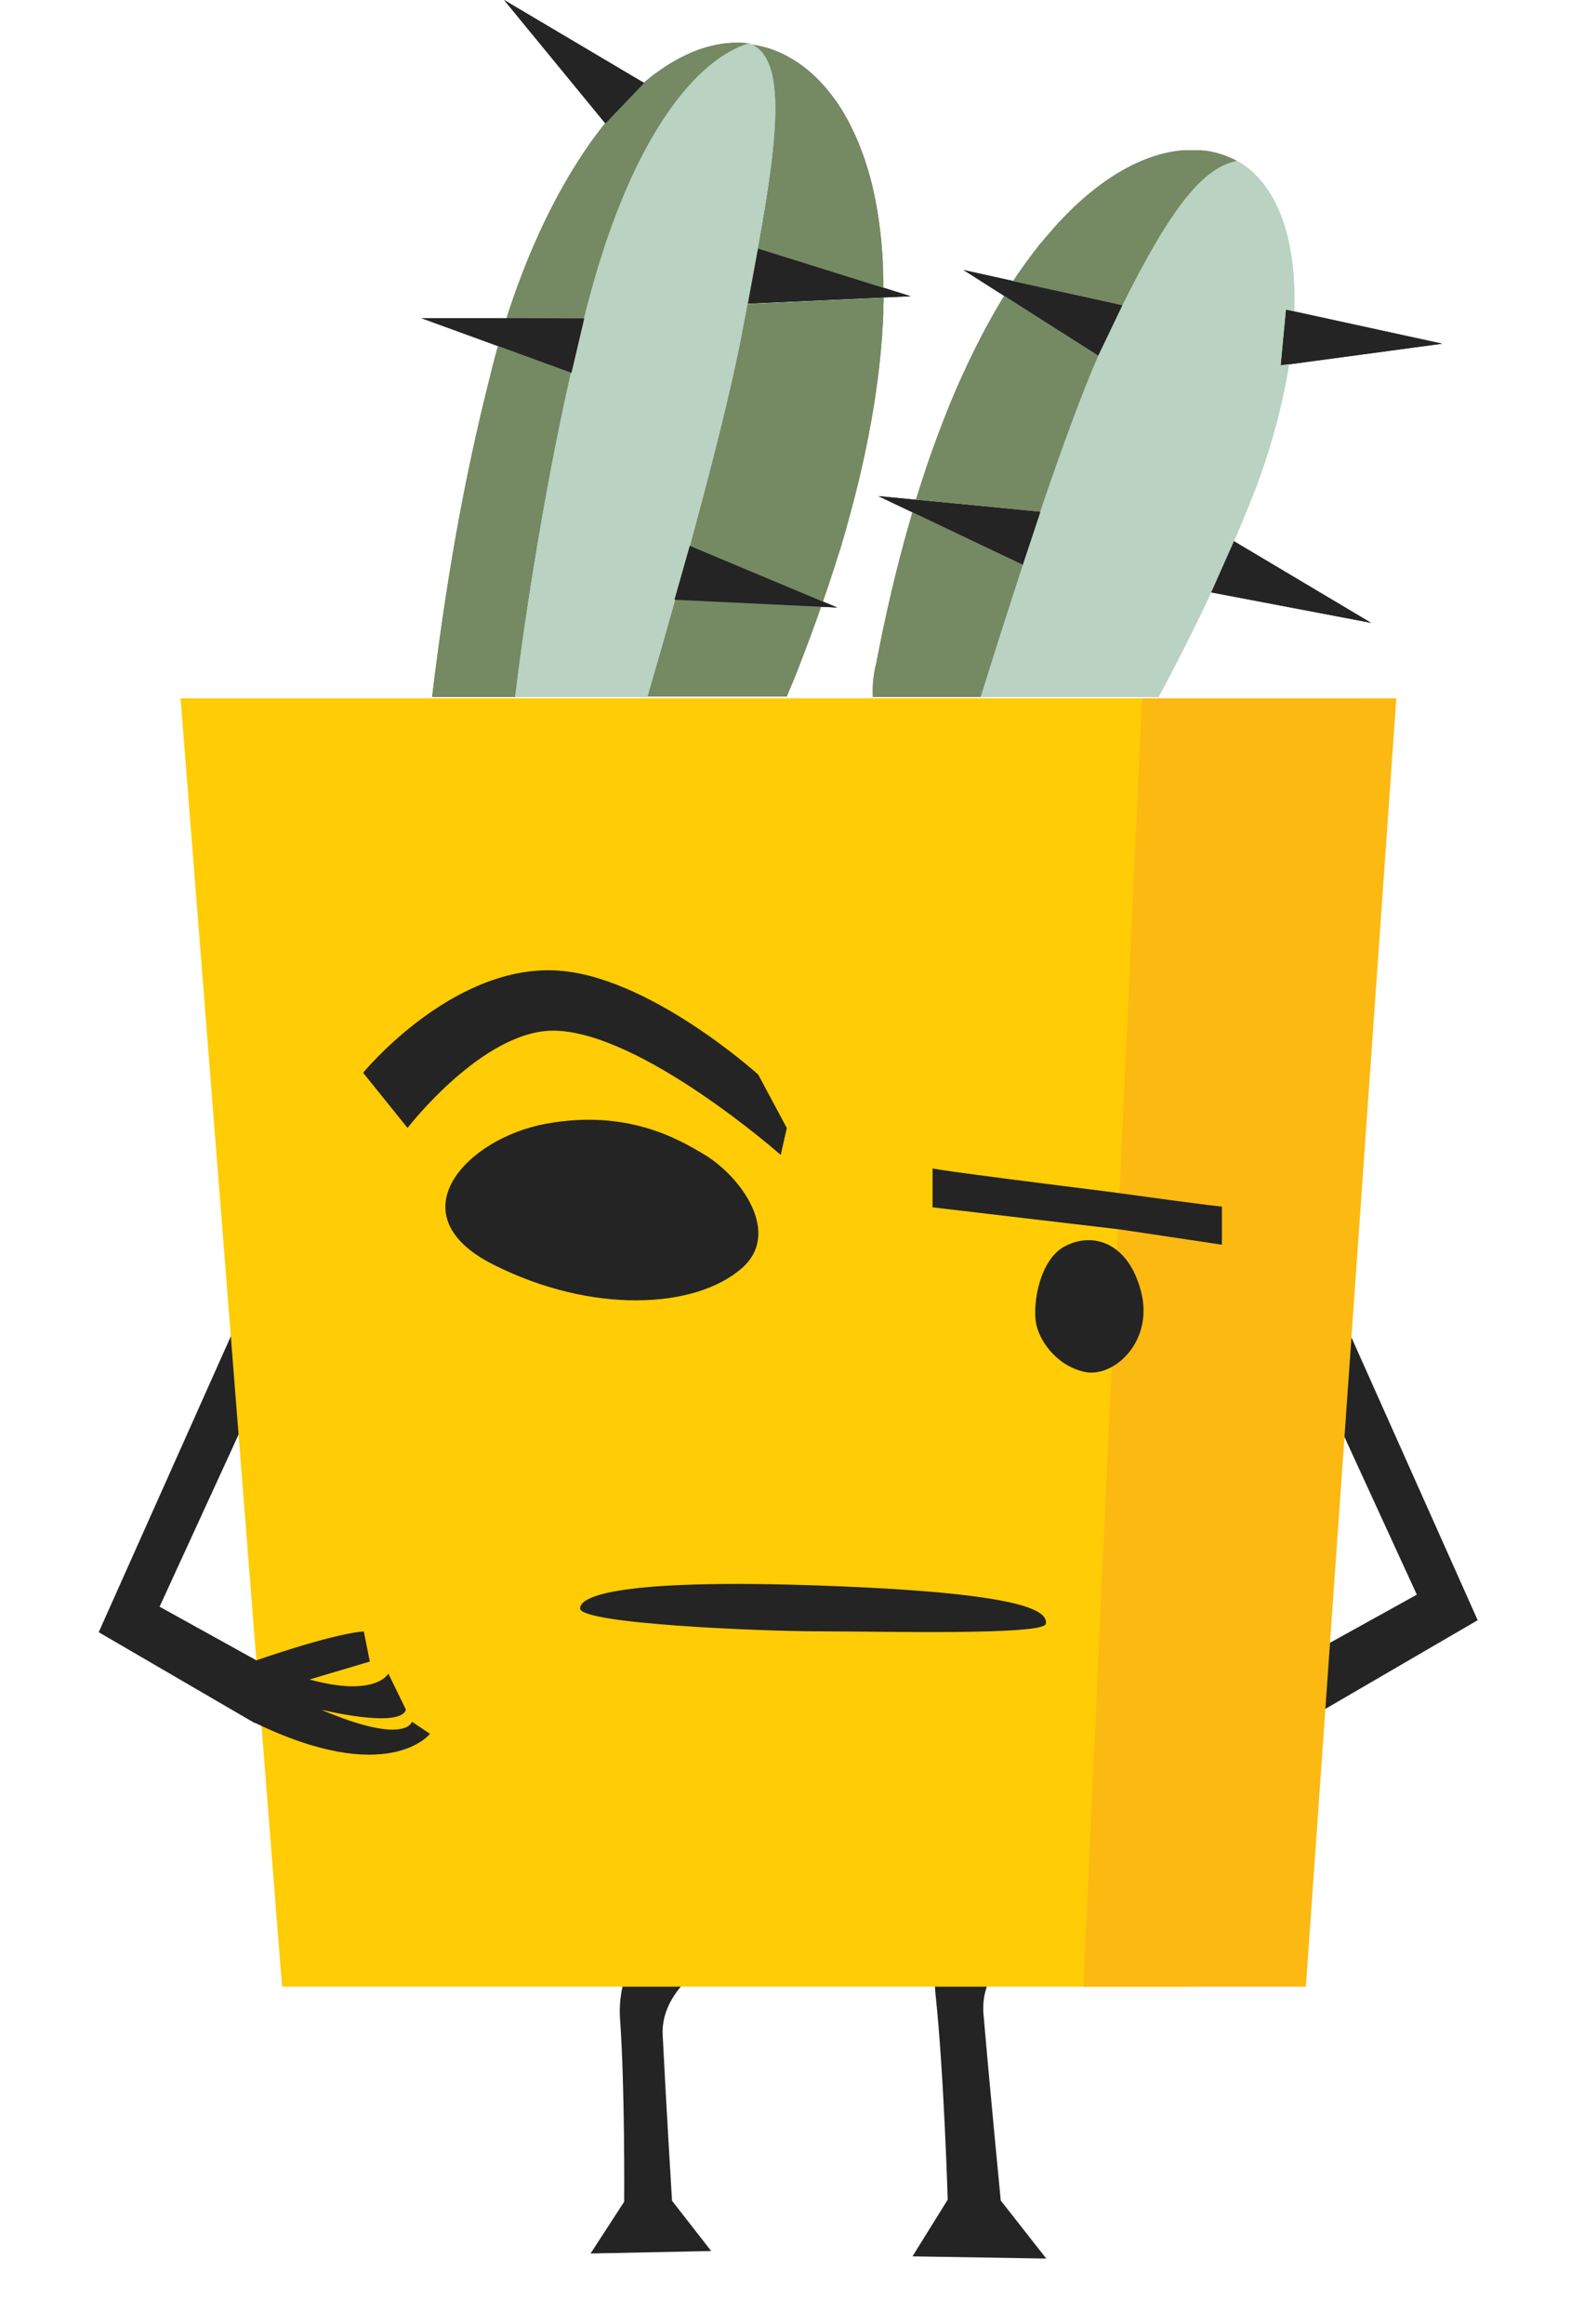 <svg xmlns="http://www.w3.org/2000/svg" width="90" height="132" viewBox="0 0 90 132" fill="none">
  <path d="M59.765 109.21C59.765 109.21 55.594 111.041 55.88 114.401C56.231 118.515 56.861 124.999 56.861 124.999L59.448 128.295L51.847 128.169L53.847 124.949C53.847 124.949 53.634 117.767 53.159 113.328C52.628 108.371 57.124 106.147 57.124 106.147L59.765 109.21Z" fill="#242424"/>
  <path d="M41.33 110.826C41.33 110.826 37.506 112.599 37.652 115.587C37.831 119.247 38.183 125.011 38.183 125.011L40.408 127.867L33.554 128.008L35.465 125.067C35.465 125.067 35.513 118.666 35.232 114.72C34.919 110.315 39.049 108.18 39.049 108.18L41.33 110.826Z" fill="#242424"/>
  <path d="M73.404 68.394L83.959 92.033L75.094 97.195L73.687 94.357L80.501 90.583L72.189 72.472L73.404 68.394Z" fill="#242424"/>
  <path d="M16.164 69.078L5.609 92.716L14.474 97.879L15.881 95.041L9.068 91.267L17.38 73.156L16.164 69.078Z" fill="#242424"/>
  <path d="M77.285 39.668H10.259L16.026 112.85H67.751L77.285 39.668Z" fill="#FFCC05"/>
  <path d="M79.337 39.669H64.89L61.555 112.85H74.197L79.337 39.669Z" fill="#FCB912"/>
  <path d="M23.155 64.071C23.155 64.071 27.454 58.492 31.489 58.546C36.429 58.612 44.36 65.604 44.36 65.604L44.705 64.074L43.078 61.038C43.078 61.038 36.76 55.317 31.476 55.12C25.577 54.9 20.632 60.937 20.632 60.937L23.155 64.071Z" fill="#242424"/>
  <path d="M52.986 68.581L63.637 69.837L69.427 70.704L69.427 68.537C69.427 68.537 69.427 68.581 62.81 67.67C52.986 66.448 52.986 66.37 52.986 66.37L52.986 68.581Z" fill="#242424"/>
  <path d="M32.961 91.366C32.961 92.233 43.141 92.666 46.607 92.666C50.073 92.667 59.346 92.904 59.426 92.233C59.506 91.562 58.563 90.489 46.607 90.066C36.146 89.697 32.961 90.5 32.961 91.366Z" fill="#242424"/>
  <path d="M58.863 75.145C58.672 73.996 59.081 71.561 60.483 70.805C62.09 69.939 64.131 70.577 64.841 73.402C65.552 76.227 63.26 78.31 61.595 77.923C59.93 77.536 59.015 76.049 58.863 75.145Z" fill="#242424"/>
  <path d="M40.027 65.588C42.075 66.816 44.451 70.046 42.135 72.052C39.481 74.352 33.637 74.659 28.032 71.836C22.427 69.013 26.493 64.659 31.022 63.833C35.55 63.008 38.443 64.631 40.027 65.588Z" fill="#242424"/>
  <path d="M14.363 94.383L14.363 97.803C22.039 101.565 24.433 98.487 24.433 98.487L23.407 97.803C23.407 97.803 23.065 99.171 18.243 97.115C18.243 97.115 22.723 98.217 23.064 97.115L22.066 95.067C22.066 95.067 21.355 96.435 17.587 95.401L21.013 94.383L20.671 92.674C20.671 92.674 19.303 92.674 14.363 94.383Z" fill="#242424"/>
  <path d="M32.44 21.173L32.474 21.184L33.202 18.083H33.181L28.773 18.076H28.771L23.938 18.072L28.294 19.66H28.296L32.44 21.173Z" fill="#242424"/>
  <path d="M62.411 20.214L62.421 20.194L63.79 17.342L63.781 17.339L57.592 15.968L54.745 15.338L57.058 16.81L62.411 20.214Z" fill="#242424"/>
  <path d="M58.105 32.087L58.112 32.091L59.13 29.072L59.114 29.07L52.047 28.388H52.045L49.909 28.182L51.833 29.097L58.105 32.087Z" fill="#242424"/>
  <path d="M72.764 20.76L73.245 20.696L81.943 19.523L73.537 17.691L73.065 17.588L72.764 20.76Z" fill="#242424"/>
  <path d="M68.878 33.469L68.8 33.647L77.9 35.379L70.106 30.74L70.092 30.733L68.878 33.469Z" fill="#242424"/>
  <path d="M39.203 31.007L39.189 31L38.317 34.067L38.356 34.069L46.653 34.467H46.655L47.57 34.51L46.758 34.17L39.203 31.007Z" fill="#242424"/>
  <path d="M43.068 14.115L42.486 17.248L50.187 16.899L51.741 16.828L50.19 16.342L43.068 14.115Z" fill="#242424"/>
  <path d="M34.402 7.021L36.609 4.721L36.586 4.707L36.581 4.705L28.641 0L34.384 6.998V7.001L34.402 7.021Z" fill="#242424"/>
  <path d="M45.118 38.587L45.289 38.158C45.378 37.93 45.467 37.702 45.553 37.474L45.715 37.052L45.969 36.381L46.119 35.97C46.201 35.742 46.284 35.514 46.361 35.306C46.409 35.172 46.457 35.039 46.503 34.907L46.66 34.451L38.361 34.051C37.825 35.957 37.289 37.828 36.782 39.571H44.707C44.75 39.468 44.791 39.363 44.835 39.261L45.118 38.587Z" fill="#758963"/>
  <path d="M42.151 18.978C41.572 22.033 40.442 26.471 39.203 31.007L46.758 34.17C46.792 34.069 46.824 33.971 46.858 33.873L47.087 33.209C47.126 33.093 47.162 32.981 47.199 32.86C47.274 32.632 47.347 32.404 47.427 32.175C47.459 32.077 47.488 31.977 47.518 31.879C47.593 31.651 47.666 31.404 47.746 31.169L47.806 30.973C48.155 29.796 48.464 28.655 48.732 27.55L48.773 27.388C48.825 27.16 48.876 26.95 48.926 26.733L48.987 26.466C49.033 26.263 49.076 26.065 49.12 25.864C49.14 25.764 49.163 25.663 49.184 25.563C49.222 25.373 49.261 25.184 49.298 24.997C49.321 24.89 49.341 24.782 49.362 24.675C49.396 24.495 49.43 24.315 49.462 24.137C49.483 24.027 49.503 23.909 49.521 23.808C49.553 23.633 49.583 23.459 49.61 23.286L49.665 22.959C49.69 22.788 49.718 22.619 49.743 22.451C49.759 22.343 49.775 22.234 49.788 22.124C49.814 21.96 49.837 21.796 49.857 21.631L49.898 21.312C49.918 21.15 49.937 20.988 49.955 20.828L49.989 20.516C50.005 20.358 50.023 20.198 50.037 20.043L50.064 19.74C50.078 19.585 50.092 19.427 50.103 19.283L50.124 18.996C50.124 18.841 50.144 18.686 50.153 18.54L50.167 18.273C50.167 18.115 50.183 17.958 50.19 17.816C50.19 17.739 50.19 17.663 50.19 17.588C50.19 17.424 50.19 17.259 50.201 17.098C50.201 17.056 50.201 17.02 50.201 16.979V16.919L42.5 17.271L43.064 14.115L50.19 16.349C50.19 15.975 50.19 15.61 50.167 15.249V15.067C50.167 14.93 50.151 14.793 50.144 14.658L50.131 14.416C50.131 14.289 50.11 14.163 50.101 14.038C50.101 13.953 50.087 13.867 50.078 13.782C50.078 13.661 50.055 13.554 50.044 13.426L50.017 13.164C50.003 13.052 49.987 12.935 49.973 12.828L49.939 12.564L49.891 12.242L49.85 11.982L49.795 11.674L49.747 11.416C49.729 11.315 49.709 11.217 49.688 11.119L49.633 10.868C49.613 10.772 49.592 10.677 49.569 10.583L49.508 10.336C49.485 10.245 49.462 10.154 49.437 10.063C49.412 9.971 49.394 9.903 49.371 9.835C49.348 9.766 49.323 9.659 49.295 9.572C49.268 9.485 49.248 9.415 49.222 9.344C49.197 9.273 49.17 9.175 49.143 9.093C49.115 9.011 49.09 8.94 49.065 8.865C49.04 8.79 49.008 8.705 48.981 8.637L48.892 8.408C48.864 8.333 48.837 8.26 48.807 8.18C48.778 8.1 48.741 8.023 48.707 7.952L48.625 7.754C48.568 7.628 48.511 7.505 48.451 7.382C48.419 7.315 48.387 7.249 48.353 7.185C48.319 7.122 48.273 7.023 48.232 6.944C48.191 6.864 48.168 6.829 48.139 6.772C48.109 6.715 48.061 6.629 48.02 6.56C47.979 6.492 47.954 6.446 47.919 6.389L47.801 6.193C47.767 6.138 47.73 6.083 47.694 6.029C47.657 5.974 47.614 5.905 47.573 5.844L47.461 5.686C47.42 5.627 47.379 5.568 47.335 5.511C47.292 5.454 47.26 5.41 47.221 5.362L47.091 5.196L46.975 5.054L46.838 4.897C46.799 4.851 46.76 4.808 46.719 4.764L46.58 4.614L46.459 4.491L46.313 4.349L46.19 4.235C46.142 4.189 46.092 4.146 46.042 4.103L45.916 3.995L45.761 3.87L45.638 3.774L45.474 3.655L45.352 3.571C45.295 3.53 45.236 3.493 45.179 3.457L45.063 3.382L44.867 3.27L44.766 3.213C44.668 3.158 44.568 3.108 44.467 3.06C44.326 2.991 44.184 2.932 44.043 2.875L43.97 2.848C43.826 2.793 43.682 2.745 43.538 2.702H43.513C43.208 2.613 42.896 2.55 42.58 2.512C45.188 3.409 43.89 9.809 42.151 18.978Z" fill="#758963"/>
  <path d="M32.44 21.17L28.297 19.66C28.28 19.712 28.265 19.762 28.251 19.815C28.237 19.867 28.23 19.89 28.219 19.927C28.13 20.251 28.041 20.577 27.956 20.908V20.938C26.658 26.001 25.517 31.625 24.55 39.587H29.273C29.444 38.206 29.631 36.78 29.809 35.564C30.38 31.637 31.256 26.368 32.44 21.17Z" fill="#758963"/>
  <path d="M33.181 18.081C33.291 17.652 33.41 17.223 33.517 16.799C35.999 7.58 39.657 3.313 42.573 2.464C40.99 2.275 39.379 2.752 37.797 3.786C37.624 3.897 37.453 4.014 37.282 4.146H37.268C37.04 4.317 36.812 4.502 36.584 4.696L36.606 4.71L34.393 7.021V6.994C34.347 7.046 34.304 7.099 34.261 7.154L34.242 7.176C33.925 7.578 33.613 8.002 33.309 8.447L33.298 8.463C33.152 8.678 33.008 8.897 32.864 9.12L32.821 9.187C32.682 9.415 32.545 9.627 32.408 9.853L32.36 9.933C32.226 10.161 32.091 10.394 31.956 10.631L31.922 10.695C31.646 11.188 31.377 11.701 31.114 12.23L31.084 12.292C30.959 12.545 30.838 12.803 30.717 13.063L30.665 13.173C30.548 13.431 30.436 13.689 30.318 13.953L30.265 14.074C30.151 14.341 30.037 14.61 29.927 14.884C29.914 14.916 29.902 14.948 29.889 14.982C29.661 15.555 29.432 16.146 29.223 16.748L29.188 16.847C29.088 17.136 28.99 17.426 28.892 17.721L28.844 17.866C28.823 17.933 28.803 18.001 28.78 18.07L33.181 18.081Z" fill="#758963"/>
  <path d="M51.833 29.098V29.132C51.78 29.317 51.726 29.504 51.673 29.691C51.639 29.805 51.605 29.919 51.573 30.038C51.52 30.225 51.467 30.414 51.415 30.606C51.383 30.724 51.349 30.834 51.317 30.966C51.267 31.156 51.215 31.35 51.164 31.544L51.068 31.916L50.918 32.507C50.888 32.63 50.856 32.758 50.827 32.883C50.776 33.084 50.728 33.287 50.678 33.492C50.649 33.618 50.621 33.743 50.592 33.869C50.541 34.079 50.493 34.289 50.446 34.503C50.418 34.624 50.391 34.749 50.363 34.873C50.315 35.101 50.267 35.311 50.22 35.535L50.144 35.89L50.001 36.591C49.98 36.689 49.962 36.789 49.941 36.89C49.889 37.148 49.839 37.408 49.788 37.67C49.709 37.966 49.653 38.267 49.622 38.572C49.586 38.908 49.577 39.247 49.594 39.585H55.723C56.449 37.253 57.273 34.658 58.119 32.084L51.833 29.098Z" fill="#758963"/>
  <path d="M59.114 29.068C60.293 25.593 61.462 22.382 62.42 20.194V20.212L57.058 16.805L56.934 17.006C56.893 17.079 56.85 17.15 56.807 17.221L56.608 17.558L56.478 17.787L56.282 18.134C56.241 18.211 56.197 18.289 56.154 18.362C56.088 18.48 56.024 18.59 55.958 18.722C55.917 18.802 55.876 18.882 55.832 18.962L55.638 19.336L55.513 19.58L55.319 19.97C55.28 20.052 55.239 20.135 55.198 20.217C55.134 20.351 55.068 20.486 55.004 20.623L54.89 20.869L54.691 21.298L54.587 21.526C54.518 21.679 54.45 21.832 54.383 21.983C54.354 22.051 54.322 22.122 54.292 22.193C54.221 22.359 54.148 22.528 54.078 22.699L54.023 22.829C53.67 23.689 53.324 24.592 52.985 25.538L52.923 25.709C52.857 25.896 52.791 26.088 52.725 26.279C52.697 26.362 52.667 26.444 52.64 26.528C52.578 26.711 52.517 26.896 52.458 27.08L52.362 27.37C52.302 27.55 52.245 27.735 52.188 27.918C52.154 28.023 52.122 28.125 52.09 28.233C52.074 28.278 52.061 28.326 52.047 28.372L59.114 29.068Z" fill="#758963"/>
  <path d="M63.78 17.337C66.519 11.838 68.344 9.515 70.29 9.15L70.249 9.129C70.188 9.095 70.124 9.063 70.058 9.031L69.829 8.931L69.64 8.853C69.553 8.819 69.462 8.79 69.373 8.762L69.211 8.71C69.063 8.669 68.912 8.632 68.755 8.602C68.663 8.586 68.572 8.57 68.481 8.559H68.39C68.328 8.559 68.264 8.543 68.203 8.539H68.088H67.917H67.63H67.5C67.445 8.539 67.39 8.539 67.335 8.539H67.201L67.037 8.554L66.9 8.573L66.735 8.596L66.594 8.618L66.43 8.65L66.286 8.68L66.119 8.719L65.973 8.755L65.804 8.803L65.658 8.847L65.489 8.904L65.339 8.954L65.168 9.018L65.017 9.075L64.844 9.148L64.693 9.212L64.513 9.296L64.365 9.365L64.171 9.465L63.993 9.556C63.898 9.606 63.805 9.659 63.712 9.714L63.554 9.807L63.379 9.912L63.212 10.019L63.043 10.129L62.872 10.245L62.708 10.359L62.532 10.489L62.37 10.608L62.192 10.747L62.032 10.875L61.852 11.023L61.693 11.156L61.51 11.313L61.353 11.455L61.17 11.623L61.013 11.77L60.828 11.95L60.673 12.103L60.486 12.292C60.435 12.345 60.383 12.397 60.333 12.452L60.143 12.653C60.093 12.707 60.045 12.762 59.995 12.815C59.945 12.867 59.865 12.958 59.801 13.043C59.737 13.127 59.707 13.15 59.662 13.203C59.616 13.255 59.525 13.358 59.459 13.431C59.392 13.504 59.374 13.531 59.333 13.584C59.292 13.636 59.189 13.755 59.105 13.846L59.014 13.96C58.732 14.316 58.452 14.69 58.172 15.083L58.11 15.169L57.882 15.498L57.775 15.655L57.562 15.975L63.78 17.337Z" fill="#758963"/>
  <path d="M73.245 20.685L72.764 20.751L73.065 17.579L73.537 17.682C73.674 13.575 72.59 10.432 70.29 9.141C68.346 9.506 66.525 11.829 63.78 17.328L62.411 20.183C61.453 22.371 60.285 25.581 59.105 29.056H59.121L58.124 32.093C57.277 34.667 56.454 37.262 55.728 39.594H65.829C66.822 37.736 67.883 35.664 68.896 33.476L70.112 30.738C70.435 29.994 70.747 29.244 71.048 28.488C72.068 25.977 72.805 23.359 73.245 20.685Z" fill="#B9D2C1"/>
  <path d="M52.09 28.249C52.074 28.294 52.061 28.34 52.047 28.388C52.061 28.342 52.074 28.294 52.09 28.249Z" fill="#B9D2C1"/>
  <path d="M52.191 27.934C52.248 27.751 52.305 27.567 52.364 27.386C52.303 27.567 52.246 27.758 52.191 27.934Z" fill="#B9D2C1"/>
  <path d="M52.985 25.554C53.323 24.606 53.669 23.703 54.024 22.845C53.671 23.706 53.325 24.609 52.985 25.554Z" fill="#B9D2C1"/>
  <path d="M50.208 35.534C50.256 35.306 50.304 35.092 50.352 34.873C50.304 35.092 50.256 35.311 50.208 35.534Z" fill="#B9D2C1"/>
  <path d="M49.43 10.056C49.455 10.147 49.478 10.239 49.501 10.33C49.478 10.239 49.453 10.147 49.43 10.056Z" fill="#B9D2C1"/>
  <path d="M48.131 6.731C48.161 6.788 48.195 6.845 48.225 6.902C48.193 6.845 48.161 6.788 48.131 6.731Z" fill="#B9D2C1"/>
  <path d="M32.401 9.86C32.538 9.631 32.675 9.403 32.814 9.193C32.675 9.41 32.538 9.631 32.401 9.86Z" fill="#B9D2C1"/>
  <path d="M31.949 10.645C32.083 10.407 32.218 10.175 32.353 9.946C32.218 10.168 32.082 10.4 31.949 10.645Z" fill="#B9D2C1"/>
  <path d="M31.107 12.242C31.37 11.713 31.639 11.199 31.915 10.706C31.639 11.195 31.37 11.708 31.107 12.242Z" fill="#B9D2C1"/>
  <path d="M30.311 13.96C30.425 13.695 30.539 13.438 30.657 13.18C30.541 13.438 30.425 13.695 30.311 13.96Z" fill="#B9D2C1"/>
  <path d="M33.302 8.454C33.606 8.01 33.918 7.587 34.236 7.183C33.918 7.585 33.606 8.009 33.302 8.454Z" fill="#B9D2C1"/>
  <path d="M32.857 9.127C33.001 8.899 33.144 8.685 33.291 8.47C33.144 8.685 33.001 8.904 32.857 9.127Z" fill="#B9D2C1"/>
  <path d="M50.185 17.075C50.185 17.237 50.185 17.401 50.174 17.565C50.178 17.401 50.183 17.237 50.185 17.075Z" fill="#B9D2C1"/>
  <path d="M29.92 14.891C30.032 14.617 30.149 14.348 30.258 14.081C30.144 14.348 30.032 14.617 29.92 14.891Z" fill="#B9D2C1"/>
  <path d="M46.498 34.912C46.55 34.763 46.605 34.613 46.656 34.455L46.498 34.912Z" fill="#B9D2C1"/>
  <path d="M45.549 37.478C45.462 37.707 45.373 37.935 45.284 38.163C45.373 37.93 45.462 37.704 45.549 37.478Z" fill="#B9D2C1"/>
  <path d="M47.413 32.182C47.342 32.411 47.269 32.639 47.185 32.867C47.269 32.634 47.342 32.406 47.413 32.182Z" fill="#B9D2C1"/>
  <path d="M48.974 8.591C49.001 8.669 49.028 8.749 49.058 8.819C49.028 8.758 48.996 8.678 48.974 8.591Z" fill="#B9D2C1"/>
  <path d="M46.357 35.311C46.279 35.539 46.197 35.751 46.115 35.975C46.197 35.745 46.279 35.53 46.357 35.311Z" fill="#B9D2C1"/>
  <path d="M37.268 4.158C37.038 4.329 36.81 4.512 36.584 4.705C36.812 4.514 37.04 4.329 37.268 4.158Z" fill="#B9D2C1"/>
  <path d="M28.293 19.66C28.28 19.71 28.264 19.762 28.25 19.815C28.264 19.762 28.28 19.712 28.296 19.66H28.293Z" fill="#B9D2C1"/>
  <path d="M37.282 4.149C37.453 4.021 37.624 3.9 37.797 3.788C37.624 3.902 37.453 4.028 37.282 4.149Z" fill="#B9D2C1"/>
  <path d="M50.19 16.349C50.19 15.975 50.19 15.61 50.167 15.249C50.181 15.61 50.19 15.975 50.19 16.349Z" fill="#B9D2C1"/>
  <path d="M46.714 4.723C46.755 4.767 46.794 4.81 46.833 4.856C46.792 4.81 46.753 4.767 46.714 4.723Z" fill="#B9D2C1"/>
  <path d="M47.723 31.181C47.653 31.409 47.58 31.653 47.495 31.89C47.58 31.649 47.653 31.409 47.723 31.181Z" fill="#B9D2C1"/>
  <path d="M28.837 17.873C28.817 17.94 28.794 18.008 28.771 18.076C28.796 18.008 28.817 17.946 28.837 17.873Z" fill="#B9D2C1"/>
  <path d="M34.393 6.994L34.263 7.156C34.306 7.101 34.35 7.049 34.395 6.996L34.393 6.994Z" fill="#B9D2C1"/>
  <path d="M50.138 18.528C50.138 18.683 50.119 18.839 50.108 18.985C50.112 18.839 50.122 18.683 50.138 18.528Z" fill="#B9D2C1"/>
  <path d="M49.966 12.822C49.98 12.933 49.995 13.05 50.009 13.157C49.995 13.045 49.98 12.927 49.966 12.822Z" fill="#B9D2C1"/>
  <path d="M50.094 14.031C50.094 14.156 50.114 14.282 50.123 14.409C50.114 14.282 50.103 14.156 50.094 14.031Z" fill="#B9D2C1"/>
  <path d="M49.932 20.837C49.913 20.997 49.895 21.159 49.874 21.321C49.895 21.159 49.909 20.997 49.932 20.837Z" fill="#B9D2C1"/>
  <path d="M49.439 24.146C49.407 24.324 49.373 24.504 49.338 24.684C49.373 24.504 49.407 24.335 49.439 24.146Z" fill="#B9D2C1"/>
  <path d="M48.903 26.743C48.853 26.971 48.803 27.176 48.751 27.398C48.803 27.176 48.853 26.959 48.903 26.743Z" fill="#B9D2C1"/>
  <path d="M49.587 23.295C49.56 23.468 49.53 23.642 49.498 23.817C49.53 23.651 49.56 23.468 49.587 23.295Z" fill="#B9D2C1"/>
  <path d="M48.709 27.559C48.44 28.664 48.131 29.805 47.783 30.982C48.136 29.803 48.444 28.662 48.709 27.559Z" fill="#B9D2C1"/>
  <path d="M28.885 17.718C28.983 17.424 29.081 17.134 29.181 16.844C29.081 17.143 28.983 17.433 28.885 17.718Z" fill="#B9D2C1"/>
  <path d="M50.037 13.419C50.048 13.538 50.062 13.648 50.071 13.775C50.062 13.655 50.048 13.538 50.037 13.419Z" fill="#B9D2C1"/>
  <path d="M50.08 19.281C50.08 19.436 50.055 19.594 50.041 19.738C50.055 19.594 50.069 19.436 50.08 19.281Z" fill="#B9D2C1"/>
  <path d="M50.167 17.794C50.167 17.947 50.153 18.104 50.144 18.25C50.153 18.104 50.16 17.947 50.167 17.794Z" fill="#B9D2C1"/>
  <path d="M38.318 34.065L39.184 31.001H39.198C40.437 26.464 41.567 22.026 42.146 18.971C43.885 9.803 45.183 3.402 42.568 2.458C39.657 3.313 35.99 7.58 33.517 16.806C33.403 17.23 33.288 17.659 33.181 18.088H33.202L32.474 21.191L32.44 21.177C31.255 26.375 30.386 31.64 29.802 35.571C29.624 36.787 29.437 38.213 29.266 39.594H36.777C37.284 37.85 37.82 35.98 38.356 34.074L38.318 34.065Z" fill="#B9D2C1"/>
  <path d="M32.44 21.173L32.474 21.184L33.202 18.083H33.181L28.773 18.076H28.771L23.938 18.072L28.294 19.66H28.296L32.44 21.173Z" fill="#242424"/>
  <path d="M62.411 20.214L62.421 20.194L63.79 17.342L63.781 17.339L57.592 15.968L54.745 15.338L57.058 16.81L62.411 20.214Z" fill="#242424"/>
  <path d="M58.105 32.087L58.112 32.091L59.13 29.072L59.114 29.07L52.047 28.388H52.045L49.909 28.182L51.833 29.097L58.105 32.087Z" fill="#242424"/>
  <path d="M72.764 20.76L73.245 20.696L81.943 19.523L73.537 17.691L73.065 17.588L72.764 20.76Z" fill="#242424"/>
  <path d="M68.878 33.469L68.8 33.647L77.9 35.379L70.106 30.74L70.092 30.733L68.878 33.469Z" fill="#242424"/>
  <path d="M39.203 31.007L39.189 31L38.317 34.067L38.356 34.069L46.653 34.467H46.655L47.57 34.51L46.758 34.17L39.203 31.007Z" fill="#242424"/>
  <path d="M43.068 14.115L42.486 17.248L50.187 16.899L51.741 16.828L50.19 16.342L43.068 14.115Z" fill="#242424"/>
  <path d="M34.402 7.021L36.609 4.721L36.586 4.707L36.581 4.705L28.641 0L34.384 6.998V7.001L34.402 7.021Z" fill="#242424"/>
  <path d="M42.151 18.978C41.572 22.033 40.442 26.471 39.203 31.007L46.758 34.17C46.792 34.069 46.824 33.971 46.858 33.873L47.087 33.209C47.126 33.093 47.162 32.981 47.199 32.86C47.274 32.632 47.347 32.404 47.427 32.175C47.459 32.077 47.488 31.977 47.518 31.879C47.593 31.651 47.666 31.404 47.746 31.169L47.806 30.973C48.155 29.796 48.464 28.655 48.732 27.55L48.773 27.388C48.825 27.16 48.876 26.95 48.926 26.733L48.987 26.466C49.033 26.263 49.076 26.065 49.12 25.864C49.14 25.764 49.163 25.663 49.184 25.563C49.222 25.373 49.261 25.184 49.298 24.997C49.321 24.89 49.341 24.782 49.362 24.675C49.396 24.495 49.43 24.315 49.462 24.137C49.483 24.027 49.503 23.909 49.521 23.808C49.553 23.633 49.583 23.459 49.61 23.286L49.665 22.959C49.69 22.788 49.718 22.619 49.743 22.451C49.759 22.343 49.775 22.234 49.788 22.124C49.814 21.96 49.837 21.796 49.857 21.631L49.898 21.312C49.918 21.15 49.937 20.988 49.955 20.828L49.989 20.516C50.005 20.358 50.023 20.198 50.037 20.043L50.064 19.74C50.078 19.585 50.092 19.427 50.103 19.283L50.124 18.996C50.124 18.841 50.144 18.686 50.153 18.54L50.167 18.273C50.167 18.115 50.183 17.958 50.19 17.816C50.19 17.739 50.19 17.663 50.19 17.588C50.19 17.424 50.19 17.259 50.201 17.098C50.201 17.056 50.201 17.02 50.201 16.979V16.919L42.5 17.271L43.064 14.115L50.19 16.349C50.19 15.975 50.19 15.61 50.167 15.249V15.067C50.167 14.93 50.151 14.793 50.144 14.658L50.131 14.416C50.131 14.289 50.11 14.163 50.101 14.038C50.101 13.953 50.087 13.867 50.078 13.782C50.078 13.661 50.055 13.554 50.044 13.426L50.017 13.164C50.003 13.052 49.987 12.935 49.973 12.828L49.939 12.564L49.891 12.242L49.85 11.982L49.795 11.674L49.747 11.416C49.729 11.315 49.709 11.217 49.688 11.119L49.633 10.868C49.613 10.772 49.592 10.677 49.569 10.583L49.508 10.336C49.485 10.245 49.462 10.154 49.437 10.063C49.412 9.971 49.394 9.903 49.371 9.835C49.348 9.766 49.323 9.659 49.295 9.572C49.268 9.485 49.248 9.415 49.222 9.344C49.197 9.273 49.17 9.175 49.143 9.093C49.115 9.011 49.09 8.94 49.065 8.865C49.04 8.79 49.008 8.705 48.981 8.637L48.892 8.408C48.864 8.333 48.837 8.26 48.807 8.18C48.778 8.1 48.741 8.023 48.707 7.952L48.625 7.754C48.568 7.628 48.511 7.505 48.451 7.382C48.419 7.315 48.387 7.249 48.353 7.185C48.319 7.122 48.273 7.023 48.232 6.944C48.191 6.864 48.168 6.829 48.139 6.772C48.109 6.715 48.061 6.629 48.02 6.56C47.979 6.492 47.954 6.446 47.919 6.389L47.801 6.193C47.767 6.138 47.73 6.083 47.694 6.029C47.657 5.974 47.614 5.905 47.573 5.844L47.461 5.686C47.42 5.627 47.379 5.568 47.335 5.511C47.292 5.454 47.26 5.41 47.221 5.362L47.091 5.196L46.975 5.054L46.838 4.897C46.799 4.851 46.76 4.808 46.719 4.764L46.58 4.614L46.459 4.491L46.313 4.349L46.19 4.235C46.142 4.189 46.092 4.146 46.042 4.103L45.916 3.995L45.761 3.87L45.638 3.774L45.474 3.655L45.352 3.571C45.295 3.53 45.236 3.493 45.179 3.457L45.063 3.382L44.867 3.27L44.766 3.213C44.668 3.158 44.568 3.108 44.467 3.06C44.326 2.991 44.184 2.932 44.043 2.875L43.97 2.848C43.826 2.793 43.682 2.745 43.538 2.702H43.513C43.208 2.613 42.896 2.55 42.58 2.512C45.188 3.409 43.89 9.809 42.151 18.978Z" fill="#758963"/>
  <path d="M32.44 21.17L28.297 19.66C28.28 19.712 28.265 19.762 28.251 19.815C28.237 19.867 28.23 19.89 28.219 19.927C28.13 20.251 28.041 20.577 27.956 20.908V20.938C26.658 26.001 25.517 31.625 24.55 39.587H29.273C29.444 38.206 29.631 36.78 29.809 35.564C30.38 31.637 31.256 26.368 32.44 21.17Z" fill="#758963"/>
  <path d="M33.181 18.081C33.291 17.652 33.41 17.223 33.517 16.799C35.999 7.58 39.657 3.313 42.573 2.464C40.99 2.275 39.379 2.752 37.797 3.786C37.624 3.897 37.453 4.014 37.282 4.146H37.268C37.04 4.317 36.812 4.502 36.584 4.696L36.606 4.71L34.393 7.021V6.994C34.347 7.046 34.304 7.099 34.261 7.154L34.242 7.176C33.925 7.578 33.613 8.002 33.309 8.447L33.298 8.463C33.152 8.678 33.008 8.897 32.864 9.12L32.821 9.187C32.682 9.415 32.545 9.627 32.408 9.853L32.36 9.933C32.226 10.161 32.091 10.394 31.956 10.631L31.922 10.695C31.646 11.188 31.377 11.701 31.114 12.23L31.084 12.292C30.959 12.545 30.838 12.803 30.717 13.063L30.665 13.173C30.548 13.431 30.436 13.689 30.318 13.953L30.265 14.074C30.151 14.341 30.037 14.61 29.927 14.884C29.914 14.916 29.902 14.948 29.889 14.982C29.661 15.555 29.432 16.146 29.223 16.748L29.188 16.847C29.088 17.136 28.99 17.426 28.892 17.721L28.844 17.866C28.823 17.933 28.803 18.001 28.78 18.07L33.181 18.081Z" fill="#758963"/>
  <path d="M51.833 29.098V29.132C51.78 29.317 51.726 29.504 51.673 29.691C51.639 29.805 51.605 29.919 51.573 30.038C51.52 30.225 51.467 30.414 51.415 30.606C51.383 30.724 51.349 30.834 51.317 30.966C51.267 31.156 51.215 31.35 51.164 31.544L51.068 31.916L50.918 32.507C50.888 32.63 50.856 32.758 50.827 32.883C50.776 33.084 50.728 33.287 50.678 33.492C50.649 33.618 50.621 33.743 50.592 33.869C50.541 34.079 50.493 34.289 50.446 34.503C50.418 34.624 50.391 34.749 50.363 34.873C50.315 35.101 50.267 35.311 50.22 35.535L50.144 35.89L50.001 36.591C49.98 36.689 49.962 36.789 49.941 36.89C49.889 37.148 49.839 37.408 49.788 37.67C49.709 37.966 49.653 38.267 49.622 38.572C49.586 38.908 49.577 39.247 49.594 39.585H55.723C56.449 37.253 57.273 34.658 58.119 32.084L51.833 29.098Z" fill="#758963"/>
  <path d="M59.114 29.068C60.293 25.593 61.462 22.382 62.42 20.194V20.212L57.058 16.805L56.934 17.006C56.893 17.079 56.85 17.15 56.807 17.221L56.608 17.558L56.478 17.787L56.282 18.134C56.241 18.211 56.197 18.289 56.154 18.362C56.088 18.48 56.024 18.59 55.958 18.722C55.917 18.802 55.876 18.882 55.832 18.962L55.638 19.336L55.513 19.58L55.319 19.97C55.28 20.052 55.239 20.135 55.198 20.217C55.134 20.351 55.068 20.486 55.004 20.623L54.89 20.869L54.691 21.298L54.587 21.526C54.518 21.679 54.45 21.832 54.383 21.983C54.354 22.051 54.322 22.122 54.292 22.193C54.221 22.359 54.148 22.528 54.078 22.699L54.023 22.829C53.67 23.689 53.324 24.592 52.985 25.538L52.923 25.709C52.857 25.896 52.791 26.088 52.725 26.279C52.697 26.362 52.667 26.444 52.64 26.528C52.578 26.711 52.517 26.896 52.458 27.08L52.362 27.37C52.302 27.55 52.245 27.735 52.188 27.918C52.154 28.023 52.122 28.125 52.09 28.233C52.074 28.278 52.061 28.326 52.047 28.372L59.114 29.068Z" fill="#758963"/>
  <path d="M63.78 17.337C66.519 11.838 68.344 9.515 70.29 9.15L70.249 9.129C70.188 9.095 70.124 9.063 70.058 9.031L69.829 8.931L69.64 8.853C69.553 8.819 69.462 8.79 69.373 8.762L69.211 8.71C69.063 8.669 68.912 8.632 68.755 8.602C68.663 8.586 68.572 8.57 68.481 8.559H68.39C68.328 8.559 68.264 8.543 68.203 8.539H68.088H67.917H67.63H67.5C67.445 8.539 67.39 8.539 67.335 8.539H67.201L67.037 8.554L66.9 8.573L66.735 8.596L66.594 8.618L66.43 8.65L66.286 8.68L66.119 8.719L65.973 8.755L65.804 8.803L65.658 8.847L65.489 8.904L65.339 8.954L65.168 9.018L65.017 9.075L64.844 9.148L64.693 9.212L64.513 9.296L64.365 9.365L64.171 9.465L63.993 9.556C63.898 9.606 63.805 9.659 63.712 9.714L63.554 9.807L63.379 9.912L63.212 10.019L63.043 10.129L62.872 10.245L62.708 10.359L62.532 10.489L62.37 10.608L62.192 10.747L62.032 10.875L61.852 11.023L61.693 11.156L61.51 11.313L61.353 11.455L61.17 11.623L61.013 11.77L60.828 11.95L60.673 12.103L60.486 12.292C60.435 12.345 60.383 12.397 60.333 12.452L60.143 12.653C60.093 12.707 60.045 12.762 59.995 12.815C59.945 12.867 59.865 12.958 59.801 13.043C59.737 13.127 59.707 13.15 59.662 13.203C59.616 13.255 59.525 13.358 59.459 13.431C59.392 13.504 59.374 13.531 59.333 13.584C59.292 13.636 59.189 13.755 59.105 13.846L59.014 13.96C58.732 14.316 58.452 14.69 58.172 15.083L58.11 15.169L57.882 15.498L57.775 15.655L57.562 15.975L63.78 17.337Z" fill="#758963"/>
  <path d="M73.245 20.685L72.764 20.751L73.065 17.579L73.537 17.682C73.674 13.575 72.59 10.432 70.29 9.141C68.346 9.506 66.525 11.829 63.78 17.328L62.411 20.183C61.453 22.371 60.285 25.581 59.105 29.056H59.121L58.124 32.093C57.277 34.667 56.454 37.262 55.728 39.594H65.829C66.822 37.736 67.883 35.664 68.896 33.476L70.112 30.738C70.435 29.994 70.747 29.244 71.048 28.488C72.068 25.977 72.805 23.359 73.245 20.685Z" fill="#B9D2C1"/>
  <path d="M52.09 28.249C52.074 28.294 52.061 28.34 52.047 28.388C52.061 28.342 52.074 28.294 52.09 28.249Z" fill="#B9D2C1"/>
  <path d="M52.191 27.934C52.248 27.751 52.305 27.567 52.364 27.386C52.303 27.567 52.246 27.758 52.191 27.934Z" fill="#B9D2C1"/>
  <path d="M52.985 25.554C53.323 24.606 53.669 23.703 54.024 22.845C53.671 23.706 53.325 24.609 52.985 25.554Z" fill="#B9D2C1"/>
  <path d="M49.43 10.056C49.455 10.147 49.478 10.239 49.501 10.33C49.478 10.239 49.453 10.147 49.43 10.056Z" fill="#B9D2C1"/>
  <path d="M48.131 6.731C48.161 6.788 48.195 6.845 48.225 6.902C48.193 6.845 48.161 6.788 48.131 6.731Z" fill="#B9D2C1"/>
  <path d="M32.401 9.86C32.538 9.631 32.675 9.403 32.814 9.193C32.675 9.41 32.538 9.631 32.401 9.86Z" fill="#B9D2C1"/>
  <path d="M31.949 10.645C32.083 10.407 32.218 10.175 32.353 9.946C32.218 10.168 32.082 10.4 31.949 10.645Z" fill="#B9D2C1"/>
  <path d="M31.107 12.242C31.37 11.713 31.639 11.199 31.915 10.706C31.639 11.195 31.37 11.708 31.107 12.242Z" fill="#B9D2C1"/>
  <path d="M30.311 13.96C30.425 13.695 30.539 13.438 30.657 13.18C30.541 13.438 30.425 13.695 30.311 13.96Z" fill="#B9D2C1"/>
  <path d="M33.302 8.454C33.606 8.01 33.918 7.587 34.236 7.183C33.918 7.585 33.606 8.009 33.302 8.454Z" fill="#B9D2C1"/>
  <path d="M32.857 9.127C33.001 8.899 33.144 8.685 33.291 8.47C33.144 8.685 33.001 8.904 32.857 9.127Z" fill="#B9D2C1"/>
  <path d="M50.185 17.075C50.185 17.237 50.185 17.401 50.174 17.565C50.178 17.401 50.183 17.237 50.185 17.075Z" fill="#B9D2C1"/>
  <path d="M29.92 14.891C30.032 14.617 30.149 14.348 30.258 14.081C30.144 14.348 30.032 14.617 29.92 14.891Z" fill="#B9D2C1"/>
  <path d="M47.413 32.182C47.342 32.411 47.269 32.639 47.185 32.867C47.269 32.634 47.342 32.406 47.413 32.182Z" fill="#B9D2C1"/>
  <path d="M48.974 8.591C49.001 8.669 49.028 8.749 49.058 8.819C49.028 8.758 48.996 8.678 48.974 8.591Z" fill="#B9D2C1"/>
  <path d="M37.268 4.158C37.038 4.329 36.81 4.512 36.584 4.705C36.812 4.514 37.04 4.329 37.268 4.158Z" fill="#B9D2C1"/>
  <path d="M28.293 19.66C28.28 19.71 28.264 19.762 28.25 19.815C28.264 19.762 28.28 19.712 28.296 19.66H28.293Z" fill="#B9D2C1"/>
  <path d="M37.282 4.149C37.453 4.021 37.624 3.9 37.797 3.788C37.624 3.902 37.453 4.028 37.282 4.149Z" fill="#B9D2C1"/>
  <path d="M50.19 16.349C50.19 15.975 50.19 15.61 50.167 15.249C50.181 15.61 50.19 15.975 50.19 16.349Z" fill="#B9D2C1"/>
  <path d="M46.714 4.723C46.755 4.767 46.794 4.81 46.833 4.856C46.792 4.81 46.753 4.767 46.714 4.723Z" fill="#B9D2C1"/>
  <path d="M47.723 31.181C47.653 31.409 47.58 31.653 47.495 31.89C47.58 31.649 47.653 31.409 47.723 31.181Z" fill="#B9D2C1"/>
  <path d="M28.837 17.873C28.817 17.94 28.794 18.008 28.771 18.076C28.796 18.008 28.817 17.946 28.837 17.873Z" fill="#B9D2C1"/>
  <path d="M34.393 6.994L34.263 7.156C34.306 7.101 34.35 7.049 34.395 6.996L34.393 6.994Z" fill="#B9D2C1"/>
  <path d="M50.138 18.528C50.138 18.683 50.119 18.839 50.108 18.985C50.112 18.839 50.122 18.683 50.138 18.528Z" fill="#B9D2C1"/>
  <path d="M49.966 12.822C49.98 12.933 49.995 13.05 50.009 13.157C49.995 13.045 49.98 12.927 49.966 12.822Z" fill="#B9D2C1"/>
  <path d="M50.094 14.031C50.094 14.156 50.114 14.282 50.123 14.409C50.114 14.282 50.103 14.156 50.094 14.031Z" fill="#B9D2C1"/>
  <path d="M49.932 20.837C49.913 20.997 49.895 21.159 49.874 21.321C49.895 21.159 49.909 20.997 49.932 20.837Z" fill="#B9D2C1"/>
  <path d="M49.439 24.146C49.407 24.324 49.373 24.504 49.338 24.684C49.373 24.504 49.407 24.335 49.439 24.146Z" fill="#B9D2C1"/>
  <path d="M48.903 26.743C48.853 26.971 48.803 27.176 48.751 27.398C48.803 27.176 48.853 26.959 48.903 26.743Z" fill="#B9D2C1"/>
  <path d="M49.587 23.295C49.56 23.468 49.53 23.642 49.498 23.817C49.53 23.651 49.56 23.468 49.587 23.295Z" fill="#B9D2C1"/>
  <path d="M48.709 27.559C48.44 28.664 48.131 29.805 47.783 30.982C48.136 29.803 48.444 28.662 48.709 27.559Z" fill="#B9D2C1"/>
  <path d="M28.885 17.718C28.983 17.424 29.081 17.134 29.181 16.844C29.081 17.143 28.983 17.433 28.885 17.718Z" fill="#B9D2C1"/>
  <path d="M50.037 13.419C50.048 13.538 50.062 13.648 50.071 13.775C50.062 13.655 50.048 13.538 50.037 13.419Z" fill="#B9D2C1"/>
  <path d="M50.08 19.281C50.08 19.436 50.055 19.594 50.041 19.738C50.055 19.594 50.069 19.436 50.08 19.281Z" fill="#B9D2C1"/>
  <path d="M50.167 17.794C50.167 17.947 50.153 18.104 50.144 18.25C50.153 18.104 50.16 17.947 50.167 17.794Z" fill="#B9D2C1"/>
  <path d="M38.318 34.065L39.184 31.001H39.198C40.437 26.464 41.567 22.026 42.146 18.971C43.885 9.803 45.183 3.402 42.568 2.458C39.657 3.313 35.99 7.58 33.517 16.806C33.403 17.23 33.288 17.659 33.181 18.088H33.202L32.474 21.191L32.44 21.177C31.255 26.375 30.386 31.64 29.802 35.571C29.624 36.787 29.437 38.213 29.266 39.594H36.777C37.284 37.85 37.82 35.98 38.356 34.074L38.318 34.065Z" fill="#B9D2C1"/>
</svg>